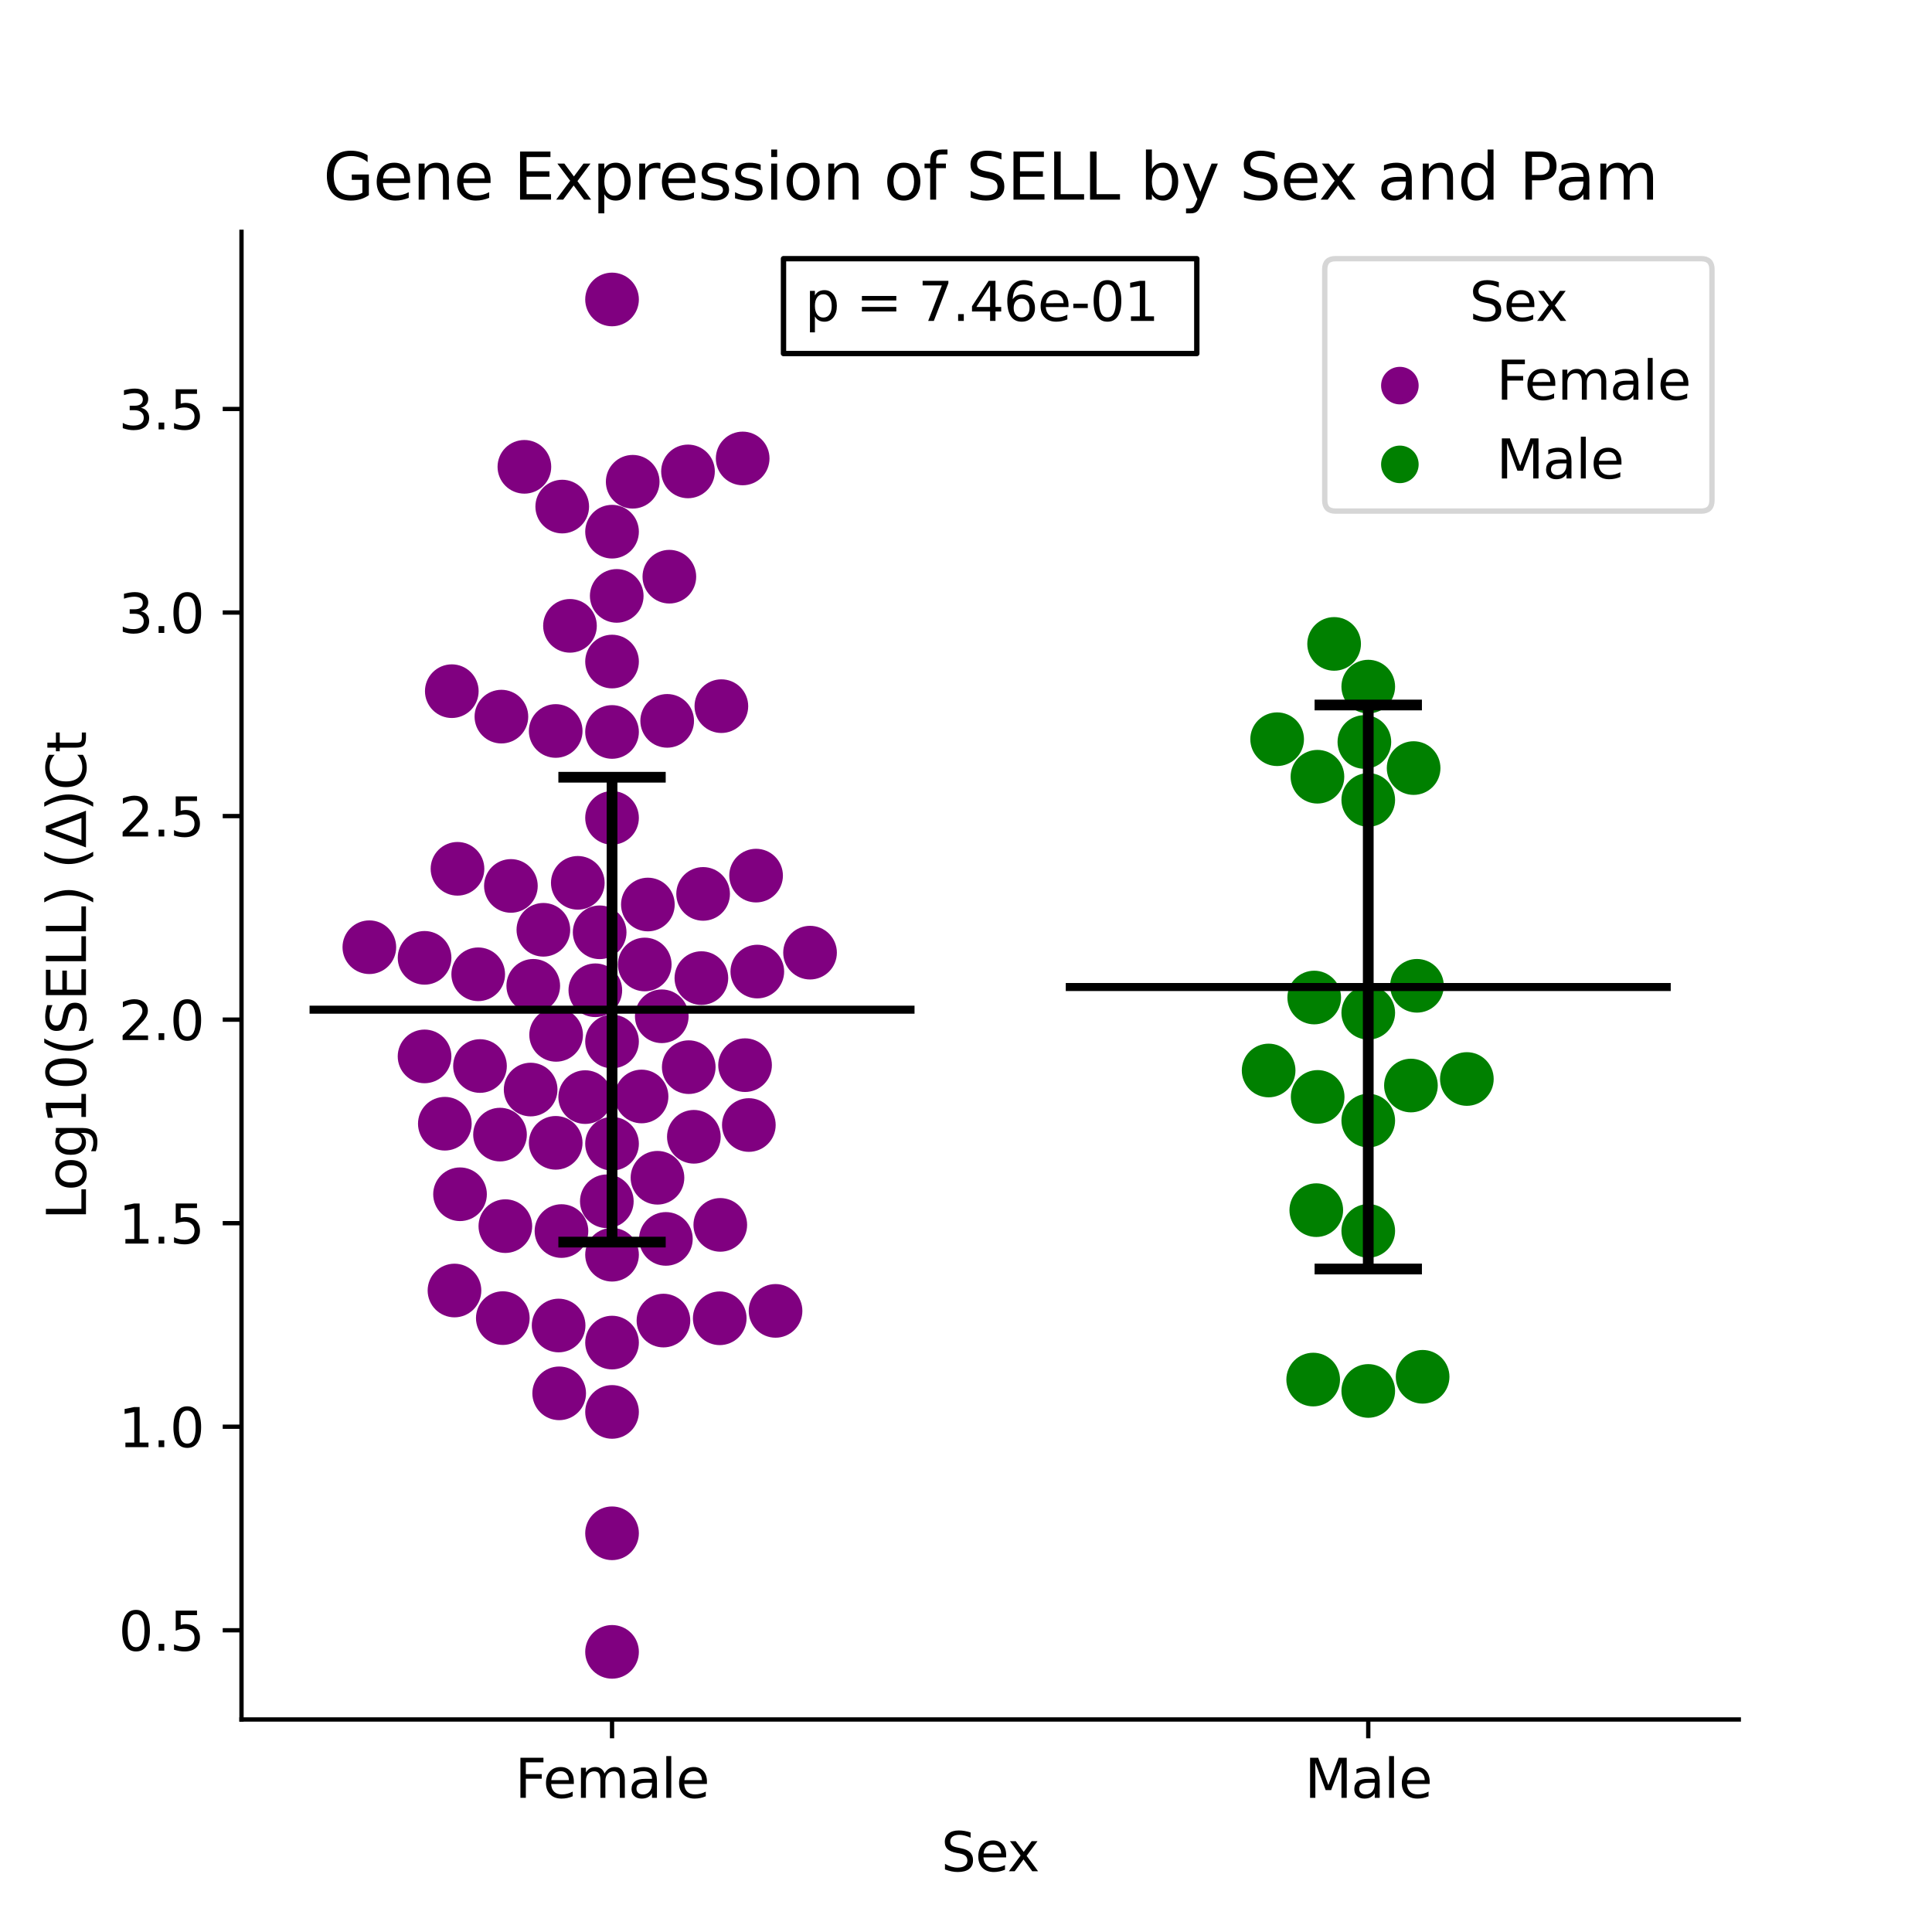 <?xml version="1.0" encoding="utf-8" standalone="no"?>
<!DOCTYPE svg PUBLIC "-//W3C//DTD SVG 1.1//EN"
  "http://www.w3.org/Graphics/SVG/1.1/DTD/svg11.dtd">
<svg xmlns:xlink="http://www.w3.org/1999/xlink" width="360pt" height="360pt" viewBox="0 0 360 360" xmlns="http://www.w3.org/2000/svg" version="1.1">
 <defs>
  <style type="text/css">*{stroke-linejoin: round; stroke-linecap: butt}</style>
 </defs>
 <g id="figure_1">
  <g id="patch_1">
   <path d="M 0 360 
L 360 360 
L 360 0 
L 0 0 
z
" style="fill: #ffffff"/>
  </g>
  <g id="axes_1">
   <g id="patch_2">
    <path d="M 45 320.4 
L 324 320.4 
L 324 43.2 
L 45 43.2 
z
" style="fill: #ffffff"/>
   </g>
   <g id="PathCollection_1">
    <defs>
     <path id="C0_0_443856175d" d="M 0 5 
C 1.326 5 2.598 4.473 3.536 3.536 
C 4.473 2.598 5 1.326 5 -0 
C 5 -1.326 4.473 -2.598 3.536 -3.536 
C 2.598 -4.473 1.326 -5 0 -5 
C -1.326 -5 -2.598 -4.473 -3.536 -3.536 
C -4.473 -2.598 -5 -1.326 -5 0 
C -5 1.326 -4.473 2.598 -3.536 3.536 
C -2.598 4.473 -1.326 5 0 5 
z
"/>
    </defs>
    <g clip-path="url(#p3de80c43a2)">
     <use xlink:href="#C0_0_443856175d" x="109.044" y="204.43" style="fill: #800080"/>
    </g>
    <g clip-path="url(#p3de80c43a2)">
     <use xlink:href="#C0_0_443856175d" x="123.312" y="189.369" style="fill: #800080"/>
    </g>
    <g clip-path="url(#p3de80c43a2)">
     <use xlink:href="#C0_0_443856175d" x="129.291" y="211.824" style="fill: #800080"/>
    </g>
    <g clip-path="url(#p3de80c43a2)">
     <use xlink:href="#C0_0_443856175d" x="93.429" y="133.534" style="fill: #800080"/>
    </g>
    <g clip-path="url(#p3de80c43a2)">
     <use xlink:href="#C0_0_443856175d" x="93.691" y="245.612" style="fill: #800080"/>
    </g>
    <g clip-path="url(#p3de80c43a2)">
     <use xlink:href="#C0_0_443856175d" x="107.665" y="164.504" style="fill: #800080"/>
    </g>
    <g clip-path="url(#p3de80c43a2)">
     <use xlink:href="#C0_0_443856175d" x="89.44" y="198.639" style="fill: #800080"/>
    </g>
    <g clip-path="url(#p3de80c43a2)">
     <use xlink:href="#C0_0_443856175d" x="140.886" y="163.158" style="fill: #800080"/>
    </g>
    <g clip-path="url(#p3de80c43a2)">
     <use xlink:href="#C0_0_443856175d" x="114.045" y="136.389" style="fill: #800080"/>
    </g>
    <g clip-path="url(#p3de80c43a2)">
     <use xlink:href="#C0_0_443856175d" x="150.94" y="177.513" style="fill: #800080"/>
    </g>
    <g clip-path="url(#p3de80c43a2)">
     <use xlink:href="#C0_0_443856175d" x="114.045" y="55.8" style="fill: #800080"/>
    </g>
    <g clip-path="url(#p3de80c43a2)">
     <use xlink:href="#C0_0_443856175d" x="104.621" y="229.39" style="fill: #800080"/>
    </g>
    <g clip-path="url(#p3de80c43a2)">
     <use xlink:href="#C0_0_443856175d" x="117.895" y="89.768" style="fill: #800080"/>
    </g>
    <g clip-path="url(#p3de80c43a2)">
     <use xlink:href="#C0_0_443856175d" x="131.015" y="166.567" style="fill: #800080"/>
    </g>
    <g clip-path="url(#p3de80c43a2)">
     <use xlink:href="#C0_0_443856175d" x="79.114" y="178.481" style="fill: #800080"/>
    </g>
    <g clip-path="url(#p3de80c43a2)">
     <use xlink:href="#C0_0_443856175d" x="103.547" y="136.207" style="fill: #800080"/>
    </g>
    <g clip-path="url(#p3de80c43a2)">
     <use xlink:href="#C0_0_443856175d" x="114.045" y="123.27" style="fill: #800080"/>
    </g>
    <g clip-path="url(#p3de80c43a2)">
     <use xlink:href="#C0_0_443856175d" x="89.109" y="181.545" style="fill: #800080"/>
    </g>
    <g clip-path="url(#p3de80c43a2)">
     <use xlink:href="#C0_0_443856175d" x="101.249" y="173.253" style="fill: #800080"/>
    </g>
    <g clip-path="url(#p3de80c43a2)">
     <use xlink:href="#C0_0_443856175d" x="138.831" y="198.476" style="fill: #800080"/>
    </g>
    <g clip-path="url(#p3de80c43a2)">
     <use xlink:href="#C0_0_443856175d" x="114.919" y="111.037" style="fill: #800080"/>
    </g>
    <g clip-path="url(#p3de80c43a2)">
     <use xlink:href="#C0_0_443856175d" x="141.114" y="181.037" style="fill: #800080"/>
    </g>
    <g clip-path="url(#p3de80c43a2)">
     <use xlink:href="#C0_0_443856175d" x="84.186" y="128.79" style="fill: #800080"/>
    </g>
    <g clip-path="url(#p3de80c43a2)">
     <use xlink:href="#C0_0_443856175d" x="99.364" y="183.694" style="fill: #800080"/>
    </g>
    <g clip-path="url(#p3de80c43a2)">
     <use xlink:href="#C0_0_443856175d" x="114.045" y="152.398" style="fill: #800080"/>
    </g>
    <g clip-path="url(#p3de80c43a2)">
     <use xlink:href="#C0_0_443856175d" x="110.931" y="184.521" style="fill: #800080"/>
    </g>
    <g clip-path="url(#p3de80c43a2)">
     <use xlink:href="#C0_0_443856175d" x="114.045" y="99.072" style="fill: #800080"/>
    </g>
    <g clip-path="url(#p3de80c43a2)">
     <use xlink:href="#C0_0_443856175d" x="124.724" y="107.458" style="fill: #800080"/>
    </g>
    <g clip-path="url(#p3de80c43a2)">
     <use xlink:href="#C0_0_443856175d" x="104.764" y="94.395" style="fill: #800080"/>
    </g>
    <g clip-path="url(#p3de80c43a2)">
     <use xlink:href="#C0_0_443856175d" x="128.198" y="87.841" style="fill: #800080"/>
    </g>
    <g clip-path="url(#p3de80c43a2)">
     <use xlink:href="#C0_0_443856175d" x="114.045" y="233.799" style="fill: #800080"/>
    </g>
    <g clip-path="url(#p3de80c43a2)">
     <use xlink:href="#C0_0_443856175d" x="79.11" y="196.845" style="fill: #800080"/>
    </g>
    <g clip-path="url(#p3de80c43a2)">
     <use xlink:href="#C0_0_443856175d" x="106.206" y="116.617" style="fill: #800080"/>
    </g>
    <g clip-path="url(#p3de80c43a2)">
     <use xlink:href="#C0_0_443856175d" x="97.712" y="86.987" style="fill: #800080"/>
    </g>
    <g clip-path="url(#p3de80c43a2)">
     <use xlink:href="#C0_0_443856175d" x="104.195" y="259.628" style="fill: #800080"/>
    </g>
    <g clip-path="url(#p3de80c43a2)">
     <use xlink:href="#C0_0_443856175d" x="134.113" y="245.643" style="fill: #800080"/>
    </g>
    <g clip-path="url(#p3de80c43a2)">
     <use xlink:href="#C0_0_443856175d" x="104.09" y="246.99" style="fill: #800080"/>
    </g>
    <g clip-path="url(#p3de80c43a2)">
     <use xlink:href="#C0_0_443856175d" x="82.889" y="209.389" style="fill: #800080"/>
    </g>
    <g clip-path="url(#p3de80c43a2)">
     <use xlink:href="#C0_0_443856175d" x="114.045" y="307.8" style="fill: #800080"/>
    </g>
    <g clip-path="url(#p3de80c43a2)">
     <use xlink:href="#C0_0_443856175d" x="114.045" y="194.071" style="fill: #800080"/>
    </g>
    <g clip-path="url(#p3de80c43a2)">
     <use xlink:href="#C0_0_443856175d" x="128.338" y="198.85" style="fill: #800080"/>
    </g>
    <g clip-path="url(#p3de80c43a2)">
     <use xlink:href="#C0_0_443856175d" x="84.685" y="240.47" style="fill: #800080"/>
    </g>
    <g clip-path="url(#p3de80c43a2)">
     <use xlink:href="#C0_0_443856175d" x="94.165" y="228.473" style="fill: #800080"/>
    </g>
    <g clip-path="url(#p3de80c43a2)">
     <use xlink:href="#C0_0_443856175d" x="144.512" y="244.264" style="fill: #800080"/>
    </g>
    <g clip-path="url(#p3de80c43a2)">
     <use xlink:href="#C0_0_443856175d" x="120.722" y="168.545" style="fill: #800080"/>
    </g>
    <g clip-path="url(#p3de80c43a2)">
     <use xlink:href="#C0_0_443856175d" x="138.387" y="85.426" style="fill: #800080"/>
    </g>
    <g clip-path="url(#p3de80c43a2)">
     <use xlink:href="#C0_0_443856175d" x="103.626" y="192.833" style="fill: #800080"/>
    </g>
    <g clip-path="url(#p3de80c43a2)">
     <use xlink:href="#C0_0_443856175d" x="122.511" y="219.459" style="fill: #800080"/>
    </g>
    <g clip-path="url(#p3de80c43a2)">
     <use xlink:href="#C0_0_443856175d" x="114.045" y="250.17" style="fill: #800080"/>
    </g>
    <g clip-path="url(#p3de80c43a2)">
     <use xlink:href="#C0_0_443856175d" x="139.536" y="209.632" style="fill: #800080"/>
    </g>
    <g clip-path="url(#p3de80c43a2)">
     <use xlink:href="#C0_0_443856175d" x="93.171" y="211.417" style="fill: #800080"/>
    </g>
    <g clip-path="url(#p3de80c43a2)">
     <use xlink:href="#C0_0_443856175d" x="111.738" y="173.721" style="fill: #800080"/>
    </g>
    <g clip-path="url(#p3de80c43a2)">
     <use xlink:href="#C0_0_443856175d" x="98.877" y="203.023" style="fill: #800080"/>
    </g>
    <g clip-path="url(#p3de80c43a2)">
     <use xlink:href="#C0_0_443856175d" x="114.045" y="213.118" style="fill: #800080"/>
    </g>
    <g clip-path="url(#p3de80c43a2)">
     <use xlink:href="#C0_0_443856175d" x="134.215" y="228.24" style="fill: #800080"/>
    </g>
    <g clip-path="url(#p3de80c43a2)">
     <use xlink:href="#C0_0_443856175d" x="85.247" y="161.889" style="fill: #800080"/>
    </g>
    <g clip-path="url(#p3de80c43a2)">
     <use xlink:href="#C0_0_443856175d" x="119.544" y="204.313" style="fill: #800080"/>
    </g>
    <g clip-path="url(#p3de80c43a2)">
     <use xlink:href="#C0_0_443856175d" x="114.045" y="263.091" style="fill: #800080"/>
    </g>
    <g clip-path="url(#p3de80c43a2)">
     <use xlink:href="#C0_0_443856175d" x="120.14" y="179.718" style="fill: #800080"/>
    </g>
    <g clip-path="url(#p3de80c43a2)">
     <use xlink:href="#C0_0_443856175d" x="124.079" y="230.852" style="fill: #800080"/>
    </g>
    <g clip-path="url(#p3de80c43a2)">
     <use xlink:href="#C0_0_443856175d" x="124.319" y="134.323" style="fill: #800080"/>
    </g>
    <g clip-path="url(#p3de80c43a2)">
     <use xlink:href="#C0_0_443856175d" x="95.198" y="165.081" style="fill: #800080"/>
    </g>
    <g clip-path="url(#p3de80c43a2)">
     <use xlink:href="#C0_0_443856175d" x="134.417" y="131.583" style="fill: #800080"/>
    </g>
    <g clip-path="url(#p3de80c43a2)">
     <use xlink:href="#C0_0_443856175d" x="113.073" y="223.842" style="fill: #800080"/>
    </g>
    <g clip-path="url(#p3de80c43a2)">
     <use xlink:href="#C0_0_443856175d" x="114.045" y="285.707" style="fill: #800080"/>
    </g>
    <g clip-path="url(#p3de80c43a2)">
     <use xlink:href="#C0_0_443856175d" x="123.622" y="246.069" style="fill: #800080"/>
    </g>
    <g clip-path="url(#p3de80c43a2)">
     <use xlink:href="#C0_0_443856175d" x="103.547" y="212.95" style="fill: #800080"/>
    </g>
    <g clip-path="url(#p3de80c43a2)">
     <use xlink:href="#C0_0_443856175d" x="85.719" y="222.532" style="fill: #800080"/>
    </g>
    <g clip-path="url(#p3de80c43a2)">
     <use xlink:href="#C0_0_443856175d" x="68.822" y="176.501" style="fill: #800080"/>
    </g>
    <g clip-path="url(#p3de80c43a2)">
     <use xlink:href="#C0_0_443856175d" x="130.692" y="182.256" style="fill: #800080"/>
    </g>
   </g>
   <g id="PathCollection_2">
    <defs>
     <path id="C1_0_f9ed1edf19" d="M 0 5 
C 1.326 5 2.598 4.473 3.536 3.536 
C 4.473 2.598 5 1.326 5 -0 
C 5 -1.326 4.473 -2.598 3.536 -3.536 
C 2.598 -4.473 1.326 -5 0 -5 
C -1.326 -5 -2.598 -4.473 -3.536 -3.536 
C -4.473 -2.598 -5 -1.326 -5 0 
C -5 1.326 -4.473 2.598 -3.536 3.536 
C -2.598 4.473 -1.326 5 0 5 
z
"/>
    </defs>
    <g clip-path="url(#p3de80c43a2)">
     <use xlink:href="#C1_0_f9ed1edf19" x="254.955" y="208.802" style="fill: #008000"/>
    </g>
    <g clip-path="url(#p3de80c43a2)">
     <use xlink:href="#C1_0_f9ed1edf19" x="245.27" y="225.495" style="fill: #008000"/>
    </g>
    <g clip-path="url(#p3de80c43a2)">
     <use xlink:href="#C1_0_f9ed1edf19" x="244.887" y="185.875" style="fill: #008000"/>
    </g>
    <g clip-path="url(#p3de80c43a2)">
     <use xlink:href="#C1_0_f9ed1edf19" x="254.955" y="127.939" style="fill: #008000"/>
    </g>
    <g clip-path="url(#p3de80c43a2)">
     <use xlink:href="#C1_0_f9ed1edf19" x="264.033" y="183.69" style="fill: #008000"/>
    </g>
    <g clip-path="url(#p3de80c43a2)">
     <use xlink:href="#C1_0_f9ed1edf19" x="245.486" y="144.732" style="fill: #008000"/>
    </g>
    <g clip-path="url(#p3de80c43a2)">
     <use xlink:href="#C1_0_f9ed1edf19" x="244.693" y="257.061" style="fill: #008000"/>
    </g>
    <g clip-path="url(#p3de80c43a2)">
     <use xlink:href="#C1_0_f9ed1edf19" x="248.594" y="119.983" style="fill: #008000"/>
    </g>
    <g clip-path="url(#p3de80c43a2)">
     <use xlink:href="#C1_0_f9ed1edf19" x="254.232" y="138.256" style="fill: #008000"/>
    </g>
    <g clip-path="url(#p3de80c43a2)">
     <use xlink:href="#C1_0_f9ed1edf19" x="262.907" y="202.273" style="fill: #008000"/>
    </g>
    <g clip-path="url(#p3de80c43a2)">
     <use xlink:href="#C1_0_f9ed1edf19" x="236.391" y="199.471" style="fill: #008000"/>
    </g>
    <g clip-path="url(#p3de80c43a2)">
     <use xlink:href="#C1_0_f9ed1edf19" x="245.529" y="204.395" style="fill: #008000"/>
    </g>
    <g clip-path="url(#p3de80c43a2)">
     <use xlink:href="#C1_0_f9ed1edf19" x="263.406" y="143.119" style="fill: #008000"/>
    </g>
    <g clip-path="url(#p3de80c43a2)">
     <use xlink:href="#C1_0_f9ed1edf19" x="254.955" y="188.714" style="fill: #008000"/>
    </g>
    <g clip-path="url(#p3de80c43a2)">
     <use xlink:href="#C1_0_f9ed1edf19" x="265.083" y="256.546" style="fill: #008000"/>
    </g>
    <g clip-path="url(#p3de80c43a2)">
     <use xlink:href="#C1_0_f9ed1edf19" x="254.955" y="259.182" style="fill: #008000"/>
    </g>
    <g clip-path="url(#p3de80c43a2)">
     <use xlink:href="#C1_0_f9ed1edf19" x="254.955" y="149.053" style="fill: #008000"/>
    </g>
    <g clip-path="url(#p3de80c43a2)">
     <use xlink:href="#C1_0_f9ed1edf19" x="273.329" y="201.056" style="fill: #008000"/>
    </g>
    <g clip-path="url(#p3de80c43a2)">
     <use xlink:href="#C1_0_f9ed1edf19" x="254.955" y="229.36" style="fill: #008000"/>
    </g>
    <g clip-path="url(#p3de80c43a2)">
     <use xlink:href="#C1_0_f9ed1edf19" x="237.977" y="137.742" style="fill: #008000"/>
    </g>
   </g>
   <g id="PathCollection_3"/>
   <g id="PathCollection_4"/>
   <g id="matplotlib.axis_1">
    <g id="xtick_1">
     <g id="line2d_1">
      <defs>
       <path id="m92bb9b99cc" d="M 0 0 
L 0 3.5 
" style="stroke: #000000; stroke-width: 0.8"/>
      </defs>
      <g>
       <use xlink:href="#m92bb9b99cc" x="114.045" y="320.4" style="stroke: #000000; stroke-width: 0.8"/>
      </g>
     </g>
     <g id="text_1">
      <!-- Female -->
      <g transform="translate(95.968 334.998) scale(0.1 -0.1)">
       <defs>
        <path id="DejaVuSans-46" d="M 628 4666 
L 3309 4666 
L 3309 4134 
L 1259 4134 
L 1259 2759 
L 3109 2759 
L 3109 2228 
L 1259 2228 
L 1259 0 
L 628 0 
L 628 4666 
z
" transform="scale(0.016)"/>
        <path id="DejaVuSans-65" d="M 3597 1894 
L 3597 1613 
L 953 1613 
Q 991 1019 1311 708 
Q 1631 397 2203 397 
Q 2534 397 2845 478 
Q 3156 559 3463 722 
L 3463 178 
Q 3153 47 2828 -22 
Q 2503 -91 2169 -91 
Q 1331 -91 842 396 
Q 353 884 353 1716 
Q 353 2575 817 3079 
Q 1281 3584 2069 3584 
Q 2775 3584 3186 3129 
Q 3597 2675 3597 1894 
z
M 3022 2063 
Q 3016 2534 2758 2815 
Q 2500 3097 2075 3097 
Q 1594 3097 1305 2825 
Q 1016 2553 972 2059 
L 3022 2063 
z
" transform="scale(0.016)"/>
        <path id="DejaVuSans-6d" d="M 3328 2828 
Q 3544 3216 3844 3400 
Q 4144 3584 4550 3584 
Q 5097 3584 5394 3201 
Q 5691 2819 5691 2113 
L 5691 0 
L 5113 0 
L 5113 2094 
Q 5113 2597 4934 2840 
Q 4756 3084 4391 3084 
Q 3944 3084 3684 2787 
Q 3425 2491 3425 1978 
L 3425 0 
L 2847 0 
L 2847 2094 
Q 2847 2600 2669 2842 
Q 2491 3084 2119 3084 
Q 1678 3084 1418 2786 
Q 1159 2488 1159 1978 
L 1159 0 
L 581 0 
L 581 3500 
L 1159 3500 
L 1159 2956 
Q 1356 3278 1631 3431 
Q 1906 3584 2284 3584 
Q 2666 3584 2933 3390 
Q 3200 3197 3328 2828 
z
" transform="scale(0.016)"/>
        <path id="DejaVuSans-61" d="M 2194 1759 
Q 1497 1759 1228 1600 
Q 959 1441 959 1056 
Q 959 750 1161 570 
Q 1363 391 1709 391 
Q 2188 391 2477 730 
Q 2766 1069 2766 1631 
L 2766 1759 
L 2194 1759 
z
M 3341 1997 
L 3341 0 
L 2766 0 
L 2766 531 
Q 2569 213 2275 61 
Q 1981 -91 1556 -91 
Q 1019 -91 701 211 
Q 384 513 384 1019 
Q 384 1609 779 1909 
Q 1175 2209 1959 2209 
L 2766 2209 
L 2766 2266 
Q 2766 2663 2505 2880 
Q 2244 3097 1772 3097 
Q 1472 3097 1187 3025 
Q 903 2953 641 2809 
L 641 3341 
Q 956 3463 1253 3523 
Q 1550 3584 1831 3584 
Q 2591 3584 2966 3190 
Q 3341 2797 3341 1997 
z
" transform="scale(0.016)"/>
        <path id="DejaVuSans-6c" d="M 603 4863 
L 1178 4863 
L 1178 0 
L 603 0 
L 603 4863 
z
" transform="scale(0.016)"/>
       </defs>
       <use xlink:href="#DejaVuSans-46"/>
       <use xlink:href="#DejaVuSans-65" x="52.02"/>
       <use xlink:href="#DejaVuSans-6d" x="113.543"/>
       <use xlink:href="#DejaVuSans-61" x="210.955"/>
       <use xlink:href="#DejaVuSans-6c" x="272.234"/>
       <use xlink:href="#DejaVuSans-65" x="300.018"/>
      </g>
     </g>
    </g>
    <g id="xtick_2">
     <g id="line2d_2">
      <g>
       <use xlink:href="#m92bb9b99cc" x="254.955" y="320.4" style="stroke: #000000; stroke-width: 0.8"/>
      </g>
     </g>
     <g id="text_2">
      <!-- Male -->
      <g transform="translate(243.111 334.998) scale(0.1 -0.1)">
       <defs>
        <path id="DejaVuSans-4d" d="M 628 4666 
L 1569 4666 
L 2759 1491 
L 3956 4666 
L 4897 4666 
L 4897 0 
L 4281 0 
L 4281 4097 
L 3078 897 
L 2444 897 
L 1241 4097 
L 1241 0 
L 628 0 
L 628 4666 
z
" transform="scale(0.016)"/>
       </defs>
       <use xlink:href="#DejaVuSans-4d"/>
       <use xlink:href="#DejaVuSans-61" x="86.279"/>
       <use xlink:href="#DejaVuSans-6c" x="147.559"/>
       <use xlink:href="#DejaVuSans-65" x="175.342"/>
      </g>
     </g>
    </g>
    <g id="text_3">
     <!-- Sex -->
     <g transform="translate(175.377 348.677) scale(0.1 -0.1)">
      <defs>
       <path id="DejaVuSans-53" d="M 3425 4513 
L 3425 3897 
Q 3066 4069 2747 4153 
Q 2428 4238 2131 4238 
Q 1616 4238 1336 4038 
Q 1056 3838 1056 3469 
Q 1056 3159 1242 3001 
Q 1428 2844 1947 2747 
L 2328 2669 
Q 3034 2534 3370 2195 
Q 3706 1856 3706 1288 
Q 3706 609 3251 259 
Q 2797 -91 1919 -91 
Q 1588 -91 1214 -16 
Q 841 59 441 206 
L 441 856 
Q 825 641 1194 531 
Q 1563 422 1919 422 
Q 2459 422 2753 634 
Q 3047 847 3047 1241 
Q 3047 1584 2836 1778 
Q 2625 1972 2144 2069 
L 1759 2144 
Q 1053 2284 737 2584 
Q 422 2884 422 3419 
Q 422 4038 858 4394 
Q 1294 4750 2059 4750 
Q 2388 4750 2728 4690 
Q 3069 4631 3425 4513 
z
" transform="scale(0.016)"/>
       <path id="DejaVuSans-78" d="M 3513 3500 
L 2247 1797 
L 3578 0 
L 2900 0 
L 1881 1375 
L 863 0 
L 184 0 
L 1544 1831 
L 300 3500 
L 978 3500 
L 1906 2253 
L 2834 3500 
L 3513 3500 
z
" transform="scale(0.016)"/>
      </defs>
      <use xlink:href="#DejaVuSans-53"/>
      <use xlink:href="#DejaVuSans-65" x="63.477"/>
      <use xlink:href="#DejaVuSans-78" x="123.25"/>
     </g>
    </g>
   </g>
   <g id="matplotlib.axis_2">
    <g id="ytick_1">
     <g id="line2d_3">
      <defs>
       <path id="m1c564faca1" d="M 0 0 
L -3.5 0 
" style="stroke: #000000; stroke-width: 0.8"/>
      </defs>
      <g>
       <use xlink:href="#m1c564faca1" x="45" y="303.779" style="stroke: #000000; stroke-width: 0.8"/>
      </g>
     </g>
     <g id="text_4">
      <!-- 0.5 -->
      <g transform="translate(22.097 307.578) scale(0.1 -0.1)">
       <defs>
        <path id="DejaVuSans-30" d="M 2034 4250 
Q 1547 4250 1301 3770 
Q 1056 3291 1056 2328 
Q 1056 1369 1301 889 
Q 1547 409 2034 409 
Q 2525 409 2770 889 
Q 3016 1369 3016 2328 
Q 3016 3291 2770 3770 
Q 2525 4250 2034 4250 
z
M 2034 4750 
Q 2819 4750 3233 4129 
Q 3647 3509 3647 2328 
Q 3647 1150 3233 529 
Q 2819 -91 2034 -91 
Q 1250 -91 836 529 
Q 422 1150 422 2328 
Q 422 3509 836 4129 
Q 1250 4750 2034 4750 
z
" transform="scale(0.016)"/>
        <path id="DejaVuSans-2e" d="M 684 794 
L 1344 794 
L 1344 0 
L 684 0 
L 684 794 
z
" transform="scale(0.016)"/>
        <path id="DejaVuSans-35" d="M 691 4666 
L 3169 4666 
L 3169 4134 
L 1269 4134 
L 1269 2991 
Q 1406 3038 1543 3061 
Q 1681 3084 1819 3084 
Q 2600 3084 3056 2656 
Q 3513 2228 3513 1497 
Q 3513 744 3044 326 
Q 2575 -91 1722 -91 
Q 1428 -91 1123 -41 
Q 819 9 494 109 
L 494 744 
Q 775 591 1075 516 
Q 1375 441 1709 441 
Q 2250 441 2565 725 
Q 2881 1009 2881 1497 
Q 2881 1984 2565 2268 
Q 2250 2553 1709 2553 
Q 1456 2553 1204 2497 
Q 953 2441 691 2322 
L 691 4666 
z
" transform="scale(0.016)"/>
       </defs>
       <use xlink:href="#DejaVuSans-30"/>
       <use xlink:href="#DejaVuSans-2e" x="63.623"/>
       <use xlink:href="#DejaVuSans-35" x="95.41"/>
      </g>
     </g>
    </g>
    <g id="ytick_2">
     <g id="line2d_4">
      <g>
       <use xlink:href="#m1c564faca1" x="45" y="265.85" style="stroke: #000000; stroke-width: 0.8"/>
      </g>
     </g>
     <g id="text_5">
      <!-- 1.0 -->
      <g transform="translate(22.097 269.65) scale(0.1 -0.1)">
       <defs>
        <path id="DejaVuSans-31" d="M 794 531 
L 1825 531 
L 1825 4091 
L 703 3866 
L 703 4441 
L 1819 4666 
L 2450 4666 
L 2450 531 
L 3481 531 
L 3481 0 
L 794 0 
L 794 531 
z
" transform="scale(0.016)"/>
       </defs>
       <use xlink:href="#DejaVuSans-31"/>
       <use xlink:href="#DejaVuSans-2e" x="63.623"/>
       <use xlink:href="#DejaVuSans-30" x="95.41"/>
      </g>
     </g>
    </g>
    <g id="ytick_3">
     <g id="line2d_5">
      <g>
       <use xlink:href="#m1c564faca1" x="45" y="227.922" style="stroke: #000000; stroke-width: 0.8"/>
      </g>
     </g>
     <g id="text_6">
      <!-- 1.5 -->
      <g transform="translate(22.097 231.721) scale(0.1 -0.1)">
       <use xlink:href="#DejaVuSans-31"/>
       <use xlink:href="#DejaVuSans-2e" x="63.623"/>
       <use xlink:href="#DejaVuSans-35" x="95.41"/>
      </g>
     </g>
    </g>
    <g id="ytick_4">
     <g id="line2d_6">
      <g>
       <use xlink:href="#m1c564faca1" x="45" y="189.993" style="stroke: #000000; stroke-width: 0.8"/>
      </g>
     </g>
     <g id="text_7">
      <!-- 2.0 -->
      <g transform="translate(22.097 193.793) scale(0.1 -0.1)">
       <defs>
        <path id="DejaVuSans-32" d="M 1228 531 
L 3431 531 
L 3431 0 
L 469 0 
L 469 531 
Q 828 903 1448 1529 
Q 2069 2156 2228 2338 
Q 2531 2678 2651 2914 
Q 2772 3150 2772 3378 
Q 2772 3750 2511 3984 
Q 2250 4219 1831 4219 
Q 1534 4219 1204 4116 
Q 875 4013 500 3803 
L 500 4441 
Q 881 4594 1212 4672 
Q 1544 4750 1819 4750 
Q 2544 4750 2975 4387 
Q 3406 4025 3406 3419 
Q 3406 3131 3298 2873 
Q 3191 2616 2906 2266 
Q 2828 2175 2409 1742 
Q 1991 1309 1228 531 
z
" transform="scale(0.016)"/>
       </defs>
       <use xlink:href="#DejaVuSans-32"/>
       <use xlink:href="#DejaVuSans-2e" x="63.623"/>
       <use xlink:href="#DejaVuSans-30" x="95.41"/>
      </g>
     </g>
    </g>
    <g id="ytick_5">
     <g id="line2d_7">
      <g>
       <use xlink:href="#m1c564faca1" x="45" y="152.065" style="stroke: #000000; stroke-width: 0.8"/>
      </g>
     </g>
     <g id="text_8">
      <!-- 2.5 -->
      <g transform="translate(22.097 155.864) scale(0.1 -0.1)">
       <use xlink:href="#DejaVuSans-32"/>
       <use xlink:href="#DejaVuSans-2e" x="63.623"/>
       <use xlink:href="#DejaVuSans-35" x="95.41"/>
      </g>
     </g>
    </g>
    <g id="ytick_6">
     <g id="line2d_8">
      <g>
       <use xlink:href="#m1c564faca1" x="45" y="114.136" style="stroke: #000000; stroke-width: 0.8"/>
      </g>
     </g>
     <g id="text_9">
      <!-- 3.0 -->
      <g transform="translate(22.097 117.935) scale(0.1 -0.1)">
       <defs>
        <path id="DejaVuSans-33" d="M 2597 2516 
Q 3050 2419 3304 2112 
Q 3559 1806 3559 1356 
Q 3559 666 3084 287 
Q 2609 -91 1734 -91 
Q 1441 -91 1130 -33 
Q 819 25 488 141 
L 488 750 
Q 750 597 1062 519 
Q 1375 441 1716 441 
Q 2309 441 2620 675 
Q 2931 909 2931 1356 
Q 2931 1769 2642 2001 
Q 2353 2234 1838 2234 
L 1294 2234 
L 1294 2753 
L 1863 2753 
Q 2328 2753 2575 2939 
Q 2822 3125 2822 3475 
Q 2822 3834 2567 4026 
Q 2313 4219 1838 4219 
Q 1578 4219 1281 4162 
Q 984 4106 628 3988 
L 628 4550 
Q 988 4650 1302 4700 
Q 1616 4750 1894 4750 
Q 2613 4750 3031 4423 
Q 3450 4097 3450 3541 
Q 3450 3153 3228 2886 
Q 3006 2619 2597 2516 
z
" transform="scale(0.016)"/>
       </defs>
       <use xlink:href="#DejaVuSans-33"/>
       <use xlink:href="#DejaVuSans-2e" x="63.623"/>
       <use xlink:href="#DejaVuSans-30" x="95.41"/>
      </g>
     </g>
    </g>
    <g id="ytick_7">
     <g id="line2d_9">
      <g>
       <use xlink:href="#m1c564faca1" x="45" y="76.208" style="stroke: #000000; stroke-width: 0.8"/>
      </g>
     </g>
     <g id="text_10">
      <!-- 3.5 -->
      <g transform="translate(22.097 80.007) scale(0.1 -0.1)">
       <use xlink:href="#DejaVuSans-33"/>
       <use xlink:href="#DejaVuSans-2e" x="63.623"/>
       <use xlink:href="#DejaVuSans-35" x="95.41"/>
      </g>
     </g>
    </g>
    <g id="text_11">
     <!-- Log10(SELL) (Δ)Ct -->
     <g transform="translate(16.017 227.264) rotate(-90) scale(0.1 -0.1)">
      <defs>
       <path id="DejaVuSans-4c" d="M 628 4666 
L 1259 4666 
L 1259 531 
L 3531 531 
L 3531 0 
L 628 0 
L 628 4666 
z
" transform="scale(0.016)"/>
       <path id="DejaVuSans-6f" d="M 1959 3097 
Q 1497 3097 1228 2736 
Q 959 2375 959 1747 
Q 959 1119 1226 758 
Q 1494 397 1959 397 
Q 2419 397 2687 759 
Q 2956 1122 2956 1747 
Q 2956 2369 2687 2733 
Q 2419 3097 1959 3097 
z
M 1959 3584 
Q 2709 3584 3137 3096 
Q 3566 2609 3566 1747 
Q 3566 888 3137 398 
Q 2709 -91 1959 -91 
Q 1206 -91 779 398 
Q 353 888 353 1747 
Q 353 2609 779 3096 
Q 1206 3584 1959 3584 
z
" transform="scale(0.016)"/>
       <path id="DejaVuSans-67" d="M 2906 1791 
Q 2906 2416 2648 2759 
Q 2391 3103 1925 3103 
Q 1463 3103 1205 2759 
Q 947 2416 947 1791 
Q 947 1169 1205 825 
Q 1463 481 1925 481 
Q 2391 481 2648 825 
Q 2906 1169 2906 1791 
z
M 3481 434 
Q 3481 -459 3084 -895 
Q 2688 -1331 1869 -1331 
Q 1566 -1331 1297 -1286 
Q 1028 -1241 775 -1147 
L 775 -588 
Q 1028 -725 1275 -790 
Q 1522 -856 1778 -856 
Q 2344 -856 2625 -561 
Q 2906 -266 2906 331 
L 2906 616 
Q 2728 306 2450 153 
Q 2172 0 1784 0 
Q 1141 0 747 490 
Q 353 981 353 1791 
Q 353 2603 747 3093 
Q 1141 3584 1784 3584 
Q 2172 3584 2450 3431 
Q 2728 3278 2906 2969 
L 2906 3500 
L 3481 3500 
L 3481 434 
z
" transform="scale(0.016)"/>
       <path id="DejaVuSans-28" d="M 1984 4856 
Q 1566 4138 1362 3434 
Q 1159 2731 1159 2009 
Q 1159 1288 1364 580 
Q 1569 -128 1984 -844 
L 1484 -844 
Q 1016 -109 783 600 
Q 550 1309 550 2009 
Q 550 2706 781 3412 
Q 1013 4119 1484 4856 
L 1984 4856 
z
" transform="scale(0.016)"/>
       <path id="DejaVuSans-45" d="M 628 4666 
L 3578 4666 
L 3578 4134 
L 1259 4134 
L 1259 2753 
L 3481 2753 
L 3481 2222 
L 1259 2222 
L 1259 531 
L 3634 531 
L 3634 0 
L 628 0 
L 628 4666 
z
" transform="scale(0.016)"/>
       <path id="DejaVuSans-29" d="M 513 4856 
L 1013 4856 
Q 1481 4119 1714 3412 
Q 1947 2706 1947 2009 
Q 1947 1309 1714 600 
Q 1481 -109 1013 -844 
L 513 -844 
Q 928 -128 1133 580 
Q 1338 1288 1338 2009 
Q 1338 2731 1133 3434 
Q 928 4138 513 4856 
z
" transform="scale(0.016)"/>
       <path id="DejaVuSans-20" transform="scale(0.016)"/>
       <path id="DejaVuSans-394" d="M 2188 4044 
L 906 525 
L 3472 525 
L 2188 4044 
z
M 50 0 
L 1831 4666 
L 2547 4666 
L 4325 0 
L 50 0 
z
" transform="scale(0.016)"/>
       <path id="DejaVuSans-43" d="M 4122 4306 
L 4122 3641 
Q 3803 3938 3442 4084 
Q 3081 4231 2675 4231 
Q 1875 4231 1450 3742 
Q 1025 3253 1025 2328 
Q 1025 1406 1450 917 
Q 1875 428 2675 428 
Q 3081 428 3442 575 
Q 3803 722 4122 1019 
L 4122 359 
Q 3791 134 3420 21 
Q 3050 -91 2638 -91 
Q 1578 -91 968 557 
Q 359 1206 359 2328 
Q 359 3453 968 4101 
Q 1578 4750 2638 4750 
Q 3056 4750 3426 4639 
Q 3797 4528 4122 4306 
z
" transform="scale(0.016)"/>
       <path id="DejaVuSans-74" d="M 1172 4494 
L 1172 3500 
L 2356 3500 
L 2356 3053 
L 1172 3053 
L 1172 1153 
Q 1172 725 1289 603 
Q 1406 481 1766 481 
L 2356 481 
L 2356 0 
L 1766 0 
Q 1100 0 847 248 
Q 594 497 594 1153 
L 594 3053 
L 172 3053 
L 172 3500 
L 594 3500 
L 594 4494 
L 1172 4494 
z
" transform="scale(0.016)"/>
      </defs>
      <use xlink:href="#DejaVuSans-4c"/>
      <use xlink:href="#DejaVuSans-6f" x="53.963"/>
      <use xlink:href="#DejaVuSans-67" x="115.145"/>
      <use xlink:href="#DejaVuSans-31" x="178.621"/>
      <use xlink:href="#DejaVuSans-30" x="242.244"/>
      <use xlink:href="#DejaVuSans-28" x="305.867"/>
      <use xlink:href="#DejaVuSans-53" x="344.881"/>
      <use xlink:href="#DejaVuSans-45" x="408.357"/>
      <use xlink:href="#DejaVuSans-4c" x="471.541"/>
      <use xlink:href="#DejaVuSans-4c" x="527.254"/>
      <use xlink:href="#DejaVuSans-29" x="582.967"/>
      <use xlink:href="#DejaVuSans-20" x="621.98"/>
      <use xlink:href="#DejaVuSans-28" x="653.768"/>
      <use xlink:href="#DejaVuSans-394" x="692.781"/>
      <use xlink:href="#DejaVuSans-29" x="761.189"/>
      <use xlink:href="#DejaVuSans-43" x="800.203"/>
      <use xlink:href="#DejaVuSans-74" x="870.027"/>
     </g>
    </g>
   </g>
   <g id="LineCollection_1">
    <path d="M 114.045 231.449 
L 114.045 144.825 
" clip-path="url(#p3de80c43a2)" style="fill: none; stroke: #000000; stroke-width: 2"/>
   </g>
   <g id="line2d_10">
    <defs>
     <path id="mb62f55a533" d="M 10 0 
L -10 -0 
" style="stroke: #000000; stroke-width: 2"/>
    </defs>
    <g clip-path="url(#p3de80c43a2)">
     <use xlink:href="#mb62f55a533" x="114.045" y="231.449" style="stroke: #000000; stroke-width: 2"/>
    </g>
   </g>
   <g id="line2d_11">
    <g clip-path="url(#p3de80c43a2)">
     <use xlink:href="#mb62f55a533" x="114.045" y="144.825" style="stroke: #000000; stroke-width: 2"/>
    </g>
   </g>
   <g id="LineCollection_2">
    <path d="M 254.955 236.462 
L 254.955 131.369 
" clip-path="url(#p3de80c43a2)" style="fill: none; stroke: #000000; stroke-width: 2"/>
   </g>
   <g id="line2d_12">
    <g clip-path="url(#p3de80c43a2)">
     <use xlink:href="#mb62f55a533" x="254.955" y="236.462" style="stroke: #000000; stroke-width: 2"/>
    </g>
   </g>
   <g id="line2d_13">
    <g clip-path="url(#p3de80c43a2)">
     <use xlink:href="#mb62f55a533" x="254.955" y="131.369" style="stroke: #000000; stroke-width: 2"/>
    </g>
   </g>
   <g id="LineCollection_3">
    <path d="M 57.682 188.137 
L 170.409 188.137 
" clip-path="url(#p3de80c43a2)" style="fill: none; stroke: #000000; stroke-width: 1.5"/>
   </g>
   <g id="LineCollection_4">
    <path d="M 198.591 183.916 
L 311.318 183.916 
" clip-path="url(#p3de80c43a2)" style="fill: none; stroke: #000000; stroke-width: 1.5"/>
   </g>
   <g id="patch_3">
    <path d="M 45 320.4 
L 45 43.2 
" style="fill: none; stroke: #000000; stroke-width: 0.8; stroke-linejoin: miter; stroke-linecap: square"/>
   </g>
   <g id="patch_4">
    <path d="M 45 320.4 
L 324 320.4 
" style="fill: none; stroke: #000000; stroke-width: 0.8; stroke-linejoin: miter; stroke-linecap: square"/>
   </g>
   <g id="text_12">
    <!-- Gene Expression of SELL by Sex and Pam -->
    <g transform="translate(60.215 37.2) scale(0.12 -0.12)">
     <defs>
      <path id="DejaVuSans-47" d="M 3809 666 
L 3809 1919 
L 2778 1919 
L 2778 2438 
L 4434 2438 
L 4434 434 
Q 4069 175 3628 42 
Q 3188 -91 2688 -91 
Q 1594 -91 976 548 
Q 359 1188 359 2328 
Q 359 3472 976 4111 
Q 1594 4750 2688 4750 
Q 3144 4750 3555 4637 
Q 3966 4525 4313 4306 
L 4313 3634 
Q 3963 3931 3569 4081 
Q 3175 4231 2741 4231 
Q 1884 4231 1454 3753 
Q 1025 3275 1025 2328 
Q 1025 1384 1454 906 
Q 1884 428 2741 428 
Q 3075 428 3337 486 
Q 3600 544 3809 666 
z
" transform="scale(0.016)"/>
      <path id="DejaVuSans-6e" d="M 3513 2113 
L 3513 0 
L 2938 0 
L 2938 2094 
Q 2938 2591 2744 2837 
Q 2550 3084 2163 3084 
Q 1697 3084 1428 2787 
Q 1159 2491 1159 1978 
L 1159 0 
L 581 0 
L 581 3500 
L 1159 3500 
L 1159 2956 
Q 1366 3272 1645 3428 
Q 1925 3584 2291 3584 
Q 2894 3584 3203 3211 
Q 3513 2838 3513 2113 
z
" transform="scale(0.016)"/>
      <path id="DejaVuSans-70" d="M 1159 525 
L 1159 -1331 
L 581 -1331 
L 581 3500 
L 1159 3500 
L 1159 2969 
Q 1341 3281 1617 3432 
Q 1894 3584 2278 3584 
Q 2916 3584 3314 3078 
Q 3713 2572 3713 1747 
Q 3713 922 3314 415 
Q 2916 -91 2278 -91 
Q 1894 -91 1617 61 
Q 1341 213 1159 525 
z
M 3116 1747 
Q 3116 2381 2855 2742 
Q 2594 3103 2138 3103 
Q 1681 3103 1420 2742 
Q 1159 2381 1159 1747 
Q 1159 1113 1420 752 
Q 1681 391 2138 391 
Q 2594 391 2855 752 
Q 3116 1113 3116 1747 
z
" transform="scale(0.016)"/>
      <path id="DejaVuSans-72" d="M 2631 2963 
Q 2534 3019 2420 3045 
Q 2306 3072 2169 3072 
Q 1681 3072 1420 2755 
Q 1159 2438 1159 1844 
L 1159 0 
L 581 0 
L 581 3500 
L 1159 3500 
L 1159 2956 
Q 1341 3275 1631 3429 
Q 1922 3584 2338 3584 
Q 2397 3584 2469 3576 
Q 2541 3569 2628 3553 
L 2631 2963 
z
" transform="scale(0.016)"/>
      <path id="DejaVuSans-73" d="M 2834 3397 
L 2834 2853 
Q 2591 2978 2328 3040 
Q 2066 3103 1784 3103 
Q 1356 3103 1142 2972 
Q 928 2841 928 2578 
Q 928 2378 1081 2264 
Q 1234 2150 1697 2047 
L 1894 2003 
Q 2506 1872 2764 1633 
Q 3022 1394 3022 966 
Q 3022 478 2636 193 
Q 2250 -91 1575 -91 
Q 1294 -91 989 -36 
Q 684 19 347 128 
L 347 722 
Q 666 556 975 473 
Q 1284 391 1588 391 
Q 1994 391 2212 530 
Q 2431 669 2431 922 
Q 2431 1156 2273 1281 
Q 2116 1406 1581 1522 
L 1381 1569 
Q 847 1681 609 1914 
Q 372 2147 372 2553 
Q 372 3047 722 3315 
Q 1072 3584 1716 3584 
Q 2034 3584 2315 3537 
Q 2597 3491 2834 3397 
z
" transform="scale(0.016)"/>
      <path id="DejaVuSans-69" d="M 603 3500 
L 1178 3500 
L 1178 0 
L 603 0 
L 603 3500 
z
M 603 4863 
L 1178 4863 
L 1178 4134 
L 603 4134 
L 603 4863 
z
" transform="scale(0.016)"/>
      <path id="DejaVuSans-66" d="M 2375 4863 
L 2375 4384 
L 1825 4384 
Q 1516 4384 1395 4259 
Q 1275 4134 1275 3809 
L 1275 3500 
L 2222 3500 
L 2222 3053 
L 1275 3053 
L 1275 0 
L 697 0 
L 697 3053 
L 147 3053 
L 147 3500 
L 697 3500 
L 697 3744 
Q 697 4328 969 4595 
Q 1241 4863 1831 4863 
L 2375 4863 
z
" transform="scale(0.016)"/>
      <path id="DejaVuSans-62" d="M 3116 1747 
Q 3116 2381 2855 2742 
Q 2594 3103 2138 3103 
Q 1681 3103 1420 2742 
Q 1159 2381 1159 1747 
Q 1159 1113 1420 752 
Q 1681 391 2138 391 
Q 2594 391 2855 752 
Q 3116 1113 3116 1747 
z
M 1159 2969 
Q 1341 3281 1617 3432 
Q 1894 3584 2278 3584 
Q 2916 3584 3314 3078 
Q 3713 2572 3713 1747 
Q 3713 922 3314 415 
Q 2916 -91 2278 -91 
Q 1894 -91 1617 61 
Q 1341 213 1159 525 
L 1159 0 
L 581 0 
L 581 4863 
L 1159 4863 
L 1159 2969 
z
" transform="scale(0.016)"/>
      <path id="DejaVuSans-79" d="M 2059 -325 
Q 1816 -950 1584 -1140 
Q 1353 -1331 966 -1331 
L 506 -1331 
L 506 -850 
L 844 -850 
Q 1081 -850 1212 -737 
Q 1344 -625 1503 -206 
L 1606 56 
L 191 3500 
L 800 3500 
L 1894 763 
L 2988 3500 
L 3597 3500 
L 2059 -325 
z
" transform="scale(0.016)"/>
      <path id="DejaVuSans-64" d="M 2906 2969 
L 2906 4863 
L 3481 4863 
L 3481 0 
L 2906 0 
L 2906 525 
Q 2725 213 2448 61 
Q 2172 -91 1784 -91 
Q 1150 -91 751 415 
Q 353 922 353 1747 
Q 353 2572 751 3078 
Q 1150 3584 1784 3584 
Q 2172 3584 2448 3432 
Q 2725 3281 2906 2969 
z
M 947 1747 
Q 947 1113 1208 752 
Q 1469 391 1925 391 
Q 2381 391 2643 752 
Q 2906 1113 2906 1747 
Q 2906 2381 2643 2742 
Q 2381 3103 1925 3103 
Q 1469 3103 1208 2742 
Q 947 2381 947 1747 
z
" transform="scale(0.016)"/>
      <path id="DejaVuSans-50" d="M 1259 4147 
L 1259 2394 
L 2053 2394 
Q 2494 2394 2734 2622 
Q 2975 2850 2975 3272 
Q 2975 3691 2734 3919 
Q 2494 4147 2053 4147 
L 1259 4147 
z
M 628 4666 
L 2053 4666 
Q 2838 4666 3239 4311 
Q 3641 3956 3641 3272 
Q 3641 2581 3239 2228 
Q 2838 1875 2053 1875 
L 1259 1875 
L 1259 0 
L 628 0 
L 628 4666 
z
" transform="scale(0.016)"/>
     </defs>
     <use xlink:href="#DejaVuSans-47"/>
     <use xlink:href="#DejaVuSans-65" x="77.49"/>
     <use xlink:href="#DejaVuSans-6e" x="139.014"/>
     <use xlink:href="#DejaVuSans-65" x="202.393"/>
     <use xlink:href="#DejaVuSans-20" x="263.916"/>
     <use xlink:href="#DejaVuSans-45" x="295.703"/>
     <use xlink:href="#DejaVuSans-78" x="358.887"/>
     <use xlink:href="#DejaVuSans-70" x="418.066"/>
     <use xlink:href="#DejaVuSans-72" x="481.543"/>
     <use xlink:href="#DejaVuSans-65" x="520.406"/>
     <use xlink:href="#DejaVuSans-73" x="581.93"/>
     <use xlink:href="#DejaVuSans-73" x="634.029"/>
     <use xlink:href="#DejaVuSans-69" x="686.129"/>
     <use xlink:href="#DejaVuSans-6f" x="713.912"/>
     <use xlink:href="#DejaVuSans-6e" x="775.094"/>
     <use xlink:href="#DejaVuSans-20" x="838.473"/>
     <use xlink:href="#DejaVuSans-6f" x="870.26"/>
     <use xlink:href="#DejaVuSans-66" x="931.441"/>
     <use xlink:href="#DejaVuSans-20" x="966.646"/>
     <use xlink:href="#DejaVuSans-53" x="998.434"/>
     <use xlink:href="#DejaVuSans-45" x="1061.91"/>
     <use xlink:href="#DejaVuSans-4c" x="1125.094"/>
     <use xlink:href="#DejaVuSans-4c" x="1180.807"/>
     <use xlink:href="#DejaVuSans-20" x="1236.52"/>
     <use xlink:href="#DejaVuSans-62" x="1268.307"/>
     <use xlink:href="#DejaVuSans-79" x="1331.783"/>
     <use xlink:href="#DejaVuSans-20" x="1390.963"/>
     <use xlink:href="#DejaVuSans-53" x="1422.75"/>
     <use xlink:href="#DejaVuSans-65" x="1486.227"/>
     <use xlink:href="#DejaVuSans-78" x="1546"/>
     <use xlink:href="#DejaVuSans-20" x="1605.18"/>
     <use xlink:href="#DejaVuSans-61" x="1636.967"/>
     <use xlink:href="#DejaVuSans-6e" x="1698.246"/>
     <use xlink:href="#DejaVuSans-64" x="1761.625"/>
     <use xlink:href="#DejaVuSans-20" x="1825.102"/>
     <use xlink:href="#DejaVuSans-50" x="1856.889"/>
     <use xlink:href="#DejaVuSans-61" x="1912.691"/>
     <use xlink:href="#DejaVuSans-6d" x="1973.971"/>
    </g>
   </g>
   <g id="patch_5">
    <path d="M 145.993 65.878 
L 223.007 65.878 
L 223.007 48.2 
L 145.993 48.2 
z
" style="fill: #ffffff; stroke: #000000; stroke-linejoin: miter"/>
   </g>
   <g id="text_13">
    <!-- p = 7.46e-01  -->
    <g transform="translate(149.993 59.798) scale(0.1 -0.1)">
     <defs>
      <path id="DejaVuSans-3d" d="M 678 2906 
L 4684 2906 
L 4684 2381 
L 678 2381 
L 678 2906 
z
M 678 1631 
L 4684 1631 
L 4684 1100 
L 678 1100 
L 678 1631 
z
" transform="scale(0.016)"/>
      <path id="DejaVuSans-37" d="M 525 4666 
L 3525 4666 
L 3525 4397 
L 1831 0 
L 1172 0 
L 2766 4134 
L 525 4134 
L 525 4666 
z
" transform="scale(0.016)"/>
      <path id="DejaVuSans-34" d="M 2419 4116 
L 825 1625 
L 2419 1625 
L 2419 4116 
z
M 2253 4666 
L 3047 4666 
L 3047 1625 
L 3713 1625 
L 3713 1100 
L 3047 1100 
L 3047 0 
L 2419 0 
L 2419 1100 
L 313 1100 
L 313 1709 
L 2253 4666 
z
" transform="scale(0.016)"/>
      <path id="DejaVuSans-36" d="M 2113 2584 
Q 1688 2584 1439 2293 
Q 1191 2003 1191 1497 
Q 1191 994 1439 701 
Q 1688 409 2113 409 
Q 2538 409 2786 701 
Q 3034 994 3034 1497 
Q 3034 2003 2786 2293 
Q 2538 2584 2113 2584 
z
M 3366 4563 
L 3366 3988 
Q 3128 4100 2886 4159 
Q 2644 4219 2406 4219 
Q 1781 4219 1451 3797 
Q 1122 3375 1075 2522 
Q 1259 2794 1537 2939 
Q 1816 3084 2150 3084 
Q 2853 3084 3261 2657 
Q 3669 2231 3669 1497 
Q 3669 778 3244 343 
Q 2819 -91 2113 -91 
Q 1303 -91 875 529 
Q 447 1150 447 2328 
Q 447 3434 972 4092 
Q 1497 4750 2381 4750 
Q 2619 4750 2861 4703 
Q 3103 4656 3366 4563 
z
" transform="scale(0.016)"/>
      <path id="DejaVuSans-2d" d="M 313 2009 
L 1997 2009 
L 1997 1497 
L 313 1497 
L 313 2009 
z
" transform="scale(0.016)"/>
     </defs>
     <use xlink:href="#DejaVuSans-70"/>
     <use xlink:href="#DejaVuSans-20" x="63.477"/>
     <use xlink:href="#DejaVuSans-3d" x="95.264"/>
     <use xlink:href="#DejaVuSans-20" x="179.053"/>
     <use xlink:href="#DejaVuSans-37" x="210.84"/>
     <use xlink:href="#DejaVuSans-2e" x="274.463"/>
     <use xlink:href="#DejaVuSans-34" x="306.25"/>
     <use xlink:href="#DejaVuSans-36" x="369.873"/>
     <use xlink:href="#DejaVuSans-65" x="433.496"/>
     <use xlink:href="#DejaVuSans-2d" x="495.02"/>
     <use xlink:href="#DejaVuSans-30" x="531.104"/>
     <use xlink:href="#DejaVuSans-31" x="594.727"/>
     <use xlink:href="#DejaVuSans-20" x="658.35"/>
    </g>
   </g>
   <g id="legend_1">
    <g id="patch_6">
     <path d="M 248.845 95.234 
L 317 95.234 
Q 319 95.234 319 93.234 
L 319 50.2 
Q 319 48.2 317 48.2 
L 248.845 48.2 
Q 246.845 48.2 246.845 50.2 
L 246.845 93.234 
Q 246.845 95.234 248.845 95.234 
z
" style="fill: #ffffff; opacity: 0.8; stroke: #cccccc; stroke-linejoin: miter"/>
    </g>
    <g id="text_14">
     <!-- Sex -->
     <g transform="translate(273.8 59.798) scale(0.1 -0.1)">
      <use xlink:href="#DejaVuSans-53"/>
      <use xlink:href="#DejaVuSans-65" x="63.477"/>
      <use xlink:href="#DejaVuSans-78" x="123.25"/>
     </g>
    </g>
    <g id="PathCollection_5">
     <defs>
      <path id="m2c17d4e242" d="M 0 3 
C 0.796 3 1.559 2.684 2.121 2.121 
C 2.684 1.559 3 0.796 3 0 
C 3 -0.796 2.684 -1.559 2.121 -2.121 
C 1.559 -2.684 0.796 -3 0 -3 
C -0.796 -3 -1.559 -2.684 -2.121 -2.121 
C -2.684 -1.559 -3 -0.796 -3 0 
C -3 0.796 -2.684 1.559 -2.121 2.121 
C -1.559 2.684 -0.796 3 0 3 
z
" style="stroke: #800080"/>
     </defs>
     <g>
      <use xlink:href="#m2c17d4e242" x="260.845" y="71.852" style="fill: #800080; stroke: #800080"/>
     </g>
    </g>
    <g id="text_15">
     <!-- Female -->
     <g transform="translate(278.845 74.477) scale(0.1 -0.1)">
      <use xlink:href="#DejaVuSans-46"/>
      <use xlink:href="#DejaVuSans-65" x="52.02"/>
      <use xlink:href="#DejaVuSans-6d" x="113.543"/>
      <use xlink:href="#DejaVuSans-61" x="210.955"/>
      <use xlink:href="#DejaVuSans-6c" x="272.234"/>
      <use xlink:href="#DejaVuSans-65" x="300.018"/>
     </g>
    </g>
    <g id="PathCollection_6">
     <defs>
      <path id="m9cdce4141a" d="M 0 3 
C 0.796 3 1.559 2.684 2.121 2.121 
C 2.684 1.559 3 0.796 3 0 
C 3 -0.796 2.684 -1.559 2.121 -2.121 
C 1.559 -2.684 0.796 -3 0 -3 
C -0.796 -3 -1.559 -2.684 -2.121 -2.121 
C -2.684 -1.559 -3 -0.796 -3 0 
C -3 0.796 -2.684 1.559 -2.121 2.121 
C -1.559 2.684 -0.796 3 0 3 
z
" style="stroke: #008000"/>
     </defs>
     <g>
      <use xlink:href="#m9cdce4141a" x="260.845" y="86.53" style="fill: #008000; stroke: #008000"/>
     </g>
    </g>
    <g id="text_16">
     <!-- Male -->
     <g transform="translate(278.845 89.155) scale(0.1 -0.1)">
      <use xlink:href="#DejaVuSans-4d"/>
      <use xlink:href="#DejaVuSans-61" x="86.279"/>
      <use xlink:href="#DejaVuSans-6c" x="147.559"/>
      <use xlink:href="#DejaVuSans-65" x="175.342"/>
     </g>
    </g>
   </g>
  </g>
 </g>
 <defs>
  <clipPath id="p3de80c43a2">
   <rect x="45" y="43.2" width="279" height="277.2"/>
  </clipPath>
 </defs>
</svg>
